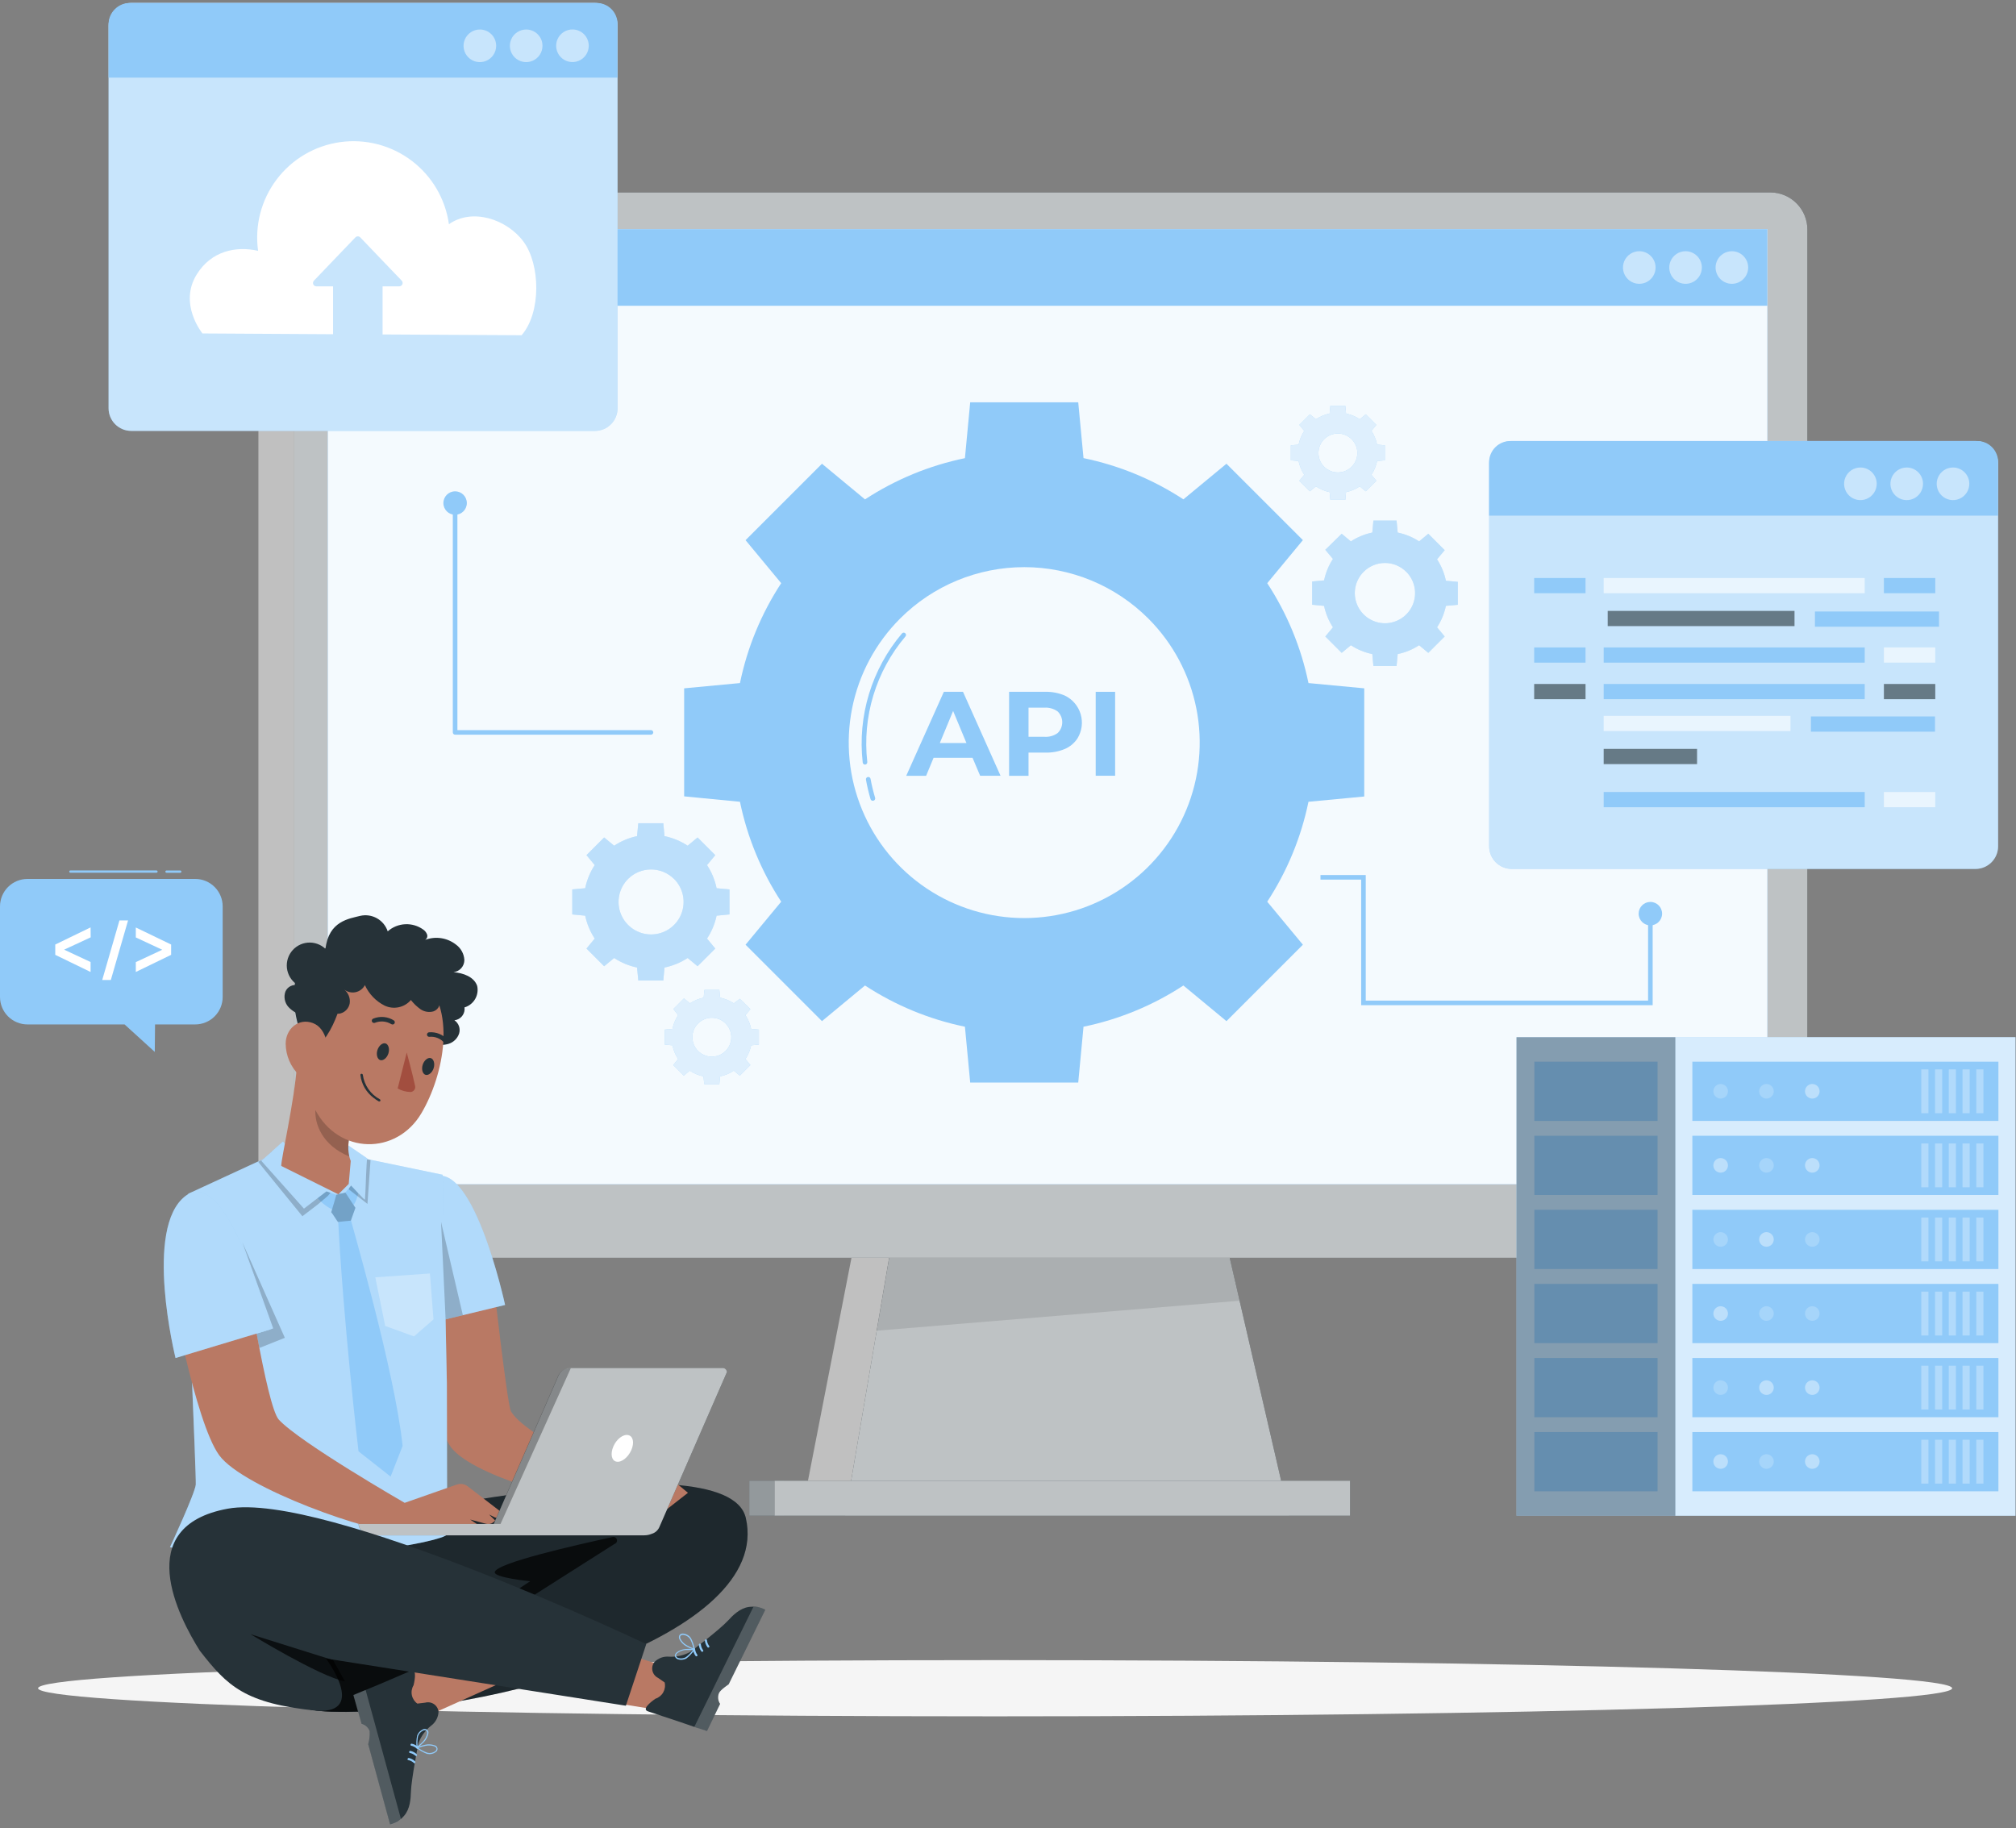 <svg width="440" height="399" viewBox="0 0 440 399" fill="none" xmlns="http://www.w3.org/2000/svg">
<rect x="0" y="0" width="440" height="399" fill="#808080" stroke="none"/>
<g clip-path="url(#clip0_1_586)">
<path d="M426.06 368.49C426.06 371.87 332.54 374.62 217.18 374.62C101.82 374.62 8.31 371.87 8.31 368.49C8.31 365.11 101.82 362.35 217.18 362.35C332.54 362.35 426.06 365.1 426.06 368.49Z" fill="#F5F5F5"/>
<path d="M171.17 323.19H163.53V330.83H171.17V323.19Z" fill="#263238"/>
<path opacity="0.5" d="M65.51 42H89.14V274.54H63.72C61.779 274.54 59.917 273.769 58.544 272.396C57.171 271.023 56.4 269.161 56.4 267.22V51.12C56.399 49.923 56.633 48.737 57.091 47.631C57.548 46.524 58.219 45.519 59.065 44.672C59.911 43.825 60.916 43.153 62.021 42.694C63.127 42.236 64.313 42 65.51 42Z" fill="white"/>
<path opacity="0.5" d="M186.62 270.53L176.22 323.82H191.31L203.35 270.97L186.62 270.53Z" fill="white"/>
<path opacity="0.5" d="M171.17 323.19H163.53V330.83H171.17V323.19Z" fill="white"/>
<path d="M281.38 330.83H184.46L198.23 250.07H262.73L281.38 330.83Z" fill="#263238"/>
<path opacity="0.7" d="M281.38 330.83H184.46L198.23 250.07H262.73L281.38 330.83Z" fill="white"/>
<path opacity="0.1" d="M268.35 274.54H194.02L191.31 290.45L270.51 283.91L268.35 274.54Z" fill="black"/>
<path d="M294.66 323.19H169.03V330.83H294.66V323.19Z" fill="#263238"/>
<g opacity="0.7">
<path d="M294.66 323.19H169.03V330.83H294.66V323.19Z" fill="white"/>
</g>
<path d="M72.23 42H386.47C388.612 42.029 390.656 42.904 392.155 44.435C393.654 45.966 394.486 48.028 394.47 50.17V266.37C394.486 268.512 393.654 270.574 392.155 272.105C390.656 273.636 388.612 274.511 386.47 274.54H72.23C70.088 274.511 68.044 273.636 66.545 272.105C65.046 270.574 64.214 268.512 64.23 266.37V50.18C64.211 48.036 65.042 45.972 66.542 44.439C68.041 42.906 70.086 42.029 72.23 42Z" fill="#263238"/>
<g opacity="0.7">
<path d="M72.23 42H386.47C388.612 42.029 390.656 42.904 392.155 44.435C393.654 45.966 394.486 48.028 394.47 50.17V266.37C394.486 268.512 393.654 270.574 392.155 272.105C390.656 273.636 388.612 274.511 386.47 274.54H72.23C70.088 274.511 68.044 273.636 66.545 272.105C65.046 270.574 64.214 268.512 64.23 266.37V50.18C64.211 48.036 65.042 45.972 66.542 44.439C68.041 42.906 70.086 42.029 72.23 42Z" fill="white"/>
</g>
<path d="M385.73 50.01H71.55V258.47H385.73V50.01Z" fill="#90CAF9"/>
<path opacity="0.9" d="M385.73 50.01H71.55V258.47H385.73V50.01Z" fill="white"/>
<path d="M385.73 50.01H71.55V66.74H385.73V50.01Z" fill="#90CAF9"/>
<path opacity="0.5" d="M381.55 58.38C381.552 59.084 381.345 59.774 380.955 60.361C380.565 60.947 380.01 61.405 379.359 61.676C378.709 61.947 377.993 62.019 377.302 61.883C376.61 61.747 375.975 61.408 375.476 60.911C374.977 60.413 374.637 59.779 374.499 59.088C374.361 58.397 374.431 57.681 374.7 57.03C374.969 56.379 375.425 55.822 376.011 55.431C376.597 55.039 377.285 54.83 377.99 54.83C378.932 54.83 379.836 55.204 380.504 55.869C381.171 56.535 381.547 57.438 381.55 58.38Z" fill="white"/>
<path opacity="0.5" d="M371.44 58.38C371.442 59.085 371.235 59.775 370.844 60.362C370.454 60.949 369.898 61.406 369.247 61.677C368.596 61.948 367.879 62.019 367.188 61.882C366.496 61.745 365.861 61.406 365.363 60.907C364.864 60.409 364.525 59.774 364.388 59.082C364.251 58.391 364.322 57.674 364.593 57.023C364.864 56.372 365.321 55.816 365.908 55.426C366.495 55.035 367.185 54.828 367.89 54.83C368.831 54.833 369.732 55.208 370.397 55.873C371.062 56.538 371.437 57.439 371.44 58.38Z" fill="white"/>
<path opacity="0.5" d="M361.34 58.38C361.342 59.084 361.135 59.774 360.745 60.361C360.355 60.947 359.8 61.405 359.149 61.676C358.499 61.947 357.783 62.019 357.092 61.883C356.4 61.747 355.765 61.408 355.266 60.911C354.767 60.413 354.427 59.779 354.289 59.088C354.151 58.397 354.221 57.681 354.49 57.03C354.759 56.379 355.215 55.822 355.801 55.431C356.387 55.039 357.075 54.83 357.78 54.83C358.722 54.83 359.626 55.204 360.294 55.869C360.961 56.535 361.337 57.438 361.34 58.38Z" fill="white"/>
<path d="M129.8 188.82C128.798 190.359 128.092 192.072 127.72 193.87L124.9 194.13V199.59L127.72 199.86C128.099 201.641 128.804 203.336 129.8 204.86L128 207.04L131.86 210.9L134.04 209.1C135.563 210.097 137.259 210.803 139.04 211.18L139.31 214H144.77L145.03 211.18C146.828 210.808 148.541 210.102 150.08 209.1L152.25 210.9L156.11 207.04L154.31 204.86C155.314 203.339 156.024 201.643 156.4 199.86L159.21 199.59V194.13L156.4 193.87C156.028 192.07 155.319 190.356 154.31 188.82L156.11 186.65L152.25 182.79L150.08 184.59C148.544 183.581 146.83 182.872 145.03 182.5L144.77 179.69H139.31L139.04 182.5C137.257 182.876 135.561 183.586 134.04 184.59L131.86 182.79L128 186.65L129.8 188.82ZM147.1 191.82C148.099 192.811 148.781 194.076 149.059 195.454C149.338 196.833 149.201 198.264 148.665 199.565C148.129 200.865 147.219 201.978 146.051 202.76C144.882 203.543 143.507 203.961 142.1 203.961C140.693 203.961 139.318 203.543 138.149 202.76C136.981 201.978 136.071 200.865 135.535 199.565C134.999 198.264 134.862 196.833 135.141 195.454C135.419 194.076 136.101 192.811 137.1 191.82C138.432 190.504 140.231 189.767 142.104 189.771C143.977 189.775 145.773 190.518 147.1 191.84V191.82Z" fill="#90CAF9"/>
<path opacity="0.4" d="M129.8 188.82C128.798 190.359 128.092 192.072 127.72 193.87L124.9 194.13V199.59L127.72 199.86C128.099 201.641 128.804 203.336 129.8 204.86L128 207.04L131.86 210.9L134.04 209.1C135.563 210.097 137.259 210.803 139.04 211.18L139.31 214H144.77L145.03 211.18C146.828 210.808 148.541 210.102 150.08 209.1L152.25 210.9L156.11 207.04L154.31 204.86C155.314 203.339 156.024 201.643 156.4 199.86L159.21 199.59V194.13L156.4 193.87C156.028 192.07 155.319 190.356 154.31 188.82L156.11 186.65L152.25 182.79L150.08 184.59C148.544 183.581 146.83 182.872 145.03 182.5L144.77 179.69H139.31L139.04 182.5C137.257 182.876 135.561 183.586 134.04 184.59L131.86 182.79L128 186.65L129.8 188.82ZM147.1 191.82C148.099 192.811 148.781 194.076 149.059 195.454C149.338 196.833 149.201 198.264 148.665 199.565C148.129 200.865 147.219 201.978 146.051 202.76C144.882 203.543 143.507 203.961 142.1 203.961C140.693 203.961 139.318 203.543 138.149 202.76C136.981 201.978 136.071 200.865 135.535 199.565C134.999 198.264 134.862 196.833 135.141 195.454C135.419 194.076 136.101 192.811 137.1 191.82C138.432 190.504 140.231 189.767 142.104 189.771C143.977 189.775 145.773 190.518 147.1 191.84V191.82Z" fill="white"/>
<path d="M290.92 122C289.988 123.425 289.333 125.013 288.99 126.68L286.38 126.92V132L288.99 132.24C289.333 133.907 289.988 135.495 290.92 136.92L289.25 138.92L292.83 142.5L294.83 140.83C296.255 141.762 297.843 142.417 299.51 142.76L299.75 145.37H304.81L305.05 142.76C306.717 142.417 308.305 141.762 309.73 140.83L311.73 142.5L315.31 138.92L313.64 136.92C314.572 135.495 315.227 133.907 315.57 132.24L318.18 132V127L315.57 126.76C315.227 125.093 314.572 123.505 313.64 122.08L315.31 120.08L311.73 116.5L309.73 118.17C308.305 117.238 306.717 116.583 305.05 116.24L304.81 113.63H299.75L299.51 116.24C297.843 116.583 296.255 117.238 294.83 118.17L292.83 116.5L289.25 120L290.92 122ZM306.92 124.8C307.841 125.72 308.468 126.892 308.723 128.169C308.978 129.446 308.848 130.769 308.35 131.972C307.852 133.175 307.009 134.203 305.926 134.926C304.844 135.649 303.572 136.036 302.27 136.036C300.968 136.036 299.696 135.649 298.614 134.926C297.531 134.203 296.688 133.175 296.19 131.972C295.692 130.769 295.562 129.446 295.817 128.169C296.072 126.892 296.699 125.72 297.62 124.8C298.233 124.188 298.96 123.702 299.761 123.372C300.562 123.042 301.42 122.874 302.286 122.876C303.152 122.879 304.01 123.053 304.808 123.388C305.607 123.724 306.331 124.214 306.94 124.83L306.92 124.8Z" fill="#90CAF9"/>
<path opacity="0.4" d="M290.92 122C289.988 123.425 289.333 125.013 288.99 126.68L286.38 126.92V132L288.99 132.24C289.333 133.907 289.988 135.495 290.92 136.92L289.25 138.92L292.83 142.5L294.83 140.83C296.255 141.762 297.843 142.417 299.51 142.76L299.75 145.37H304.81L305.05 142.76C306.717 142.417 308.305 141.762 309.73 140.83L311.73 142.5L315.31 138.92L313.64 136.92C314.572 135.495 315.227 133.907 315.57 132.24L318.18 132V127L315.57 126.76C315.227 125.093 314.572 123.505 313.64 122.08L315.31 120.08L311.73 116.5L309.73 118.17C308.305 117.238 306.717 116.583 305.05 116.24L304.81 113.63H299.75L299.51 116.24C297.843 116.583 296.255 117.238 294.83 118.17L292.83 116.5L289.25 120L290.92 122ZM306.92 124.8C307.841 125.72 308.468 126.892 308.723 128.169C308.978 129.446 308.848 130.769 308.35 131.972C307.852 133.175 307.009 134.203 305.926 134.926C304.844 135.649 303.572 136.036 302.27 136.036C300.968 136.036 299.696 135.649 298.614 134.926C297.531 134.203 296.688 133.175 296.19 131.972C295.692 130.769 295.562 129.446 295.817 128.169C296.072 126.892 296.699 125.72 297.62 124.8C298.233 124.188 298.96 123.702 299.761 123.372C300.562 123.042 301.42 122.874 302.286 122.876C303.152 122.879 304.01 123.053 304.808 123.388C305.607 123.724 306.331 124.214 306.94 124.83L306.92 124.8Z" fill="white"/>
<path d="M284.66 94.05C284.066 94.965 283.645 95.982 283.42 97.05L281.73 97.2V100.47L283.42 100.63C283.642 101.699 284.063 102.716 284.66 103.63L283.58 104.93L285.89 107.24L287.2 106.16C288.111 106.764 289.129 107.189 290.2 107.41L290.36 109.1H293.62L293.78 107.41C294.851 107.189 295.869 106.764 296.78 106.16L298.08 107.24L300.39 104.93L299.32 103.63C299.917 102.716 300.338 101.699 300.56 100.63L302.25 100.47V97.2L300.56 97.04C300.334 95.972 299.914 94.956 299.32 94.04L300.39 92.74L298.08 90.43L296.78 91.51C295.867 90.91 294.849 90.486 293.78 90.26L293.62 88.58H290.36L290.2 90.26C289.131 90.486 288.113 90.91 287.2 91.51L285.89 90.43L283.58 92.74L284.66 94.05ZM295 95.86C295.596 96.454 296.002 97.211 296.167 98.036C296.332 98.861 296.249 99.716 295.928 100.493C295.607 101.271 295.062 101.935 294.363 102.403C293.663 102.871 292.841 103.12 292 103.12C291.159 103.12 290.337 102.871 289.637 102.403C288.938 101.935 288.393 101.271 288.072 100.493C287.751 99.716 287.668 98.861 287.833 98.036C287.998 97.211 288.404 96.454 289 95.86C289.797 95.066 290.875 94.62 292 94.62C293.125 94.62 294.203 95.066 295 95.86Z" fill="#90CAF9"/>
<path opacity="0.7" d="M284.66 94.05C284.066 94.965 283.645 95.982 283.42 97.05L281.73 97.2V100.47L283.42 100.63C283.642 101.699 284.063 102.716 284.66 103.63L283.58 104.93L285.89 107.24L287.2 106.16C288.111 106.764 289.129 107.189 290.2 107.41L290.36 109.1H293.62L293.78 107.41C294.851 107.189 295.869 106.764 296.78 106.16L298.08 107.24L300.39 104.93L299.32 103.63C299.917 102.716 300.338 101.699 300.56 100.63L302.25 100.47V97.2L300.56 97.04C300.334 95.972 299.914 94.956 299.32 94.04L300.39 92.74L298.08 90.43L296.78 91.51C295.867 90.91 294.849 90.486 293.78 90.26L293.62 88.58H290.36L290.2 90.26C289.131 90.486 288.113 90.91 287.2 91.51L285.89 90.43L283.58 92.74L284.66 94.05ZM295 95.86C295.596 96.454 296.002 97.211 296.167 98.036C296.332 98.861 296.249 99.716 295.928 100.493C295.607 101.271 295.062 101.935 294.363 102.403C293.663 102.871 292.841 103.12 292 103.12C291.159 103.12 290.337 102.871 289.637 102.403C288.938 101.935 288.393 101.271 288.072 100.493C287.751 99.716 287.668 98.861 287.833 98.036C287.998 97.211 288.404 96.454 289 95.86C289.797 95.066 290.875 94.62 292 94.62C293.125 94.62 294.203 95.066 295 95.86Z" fill="white"/>
<path d="M148 221.57C147.406 222.486 146.986 223.502 146.76 224.57L145.07 224.73V228L146.76 228.16C146.984 229.228 147.405 230.245 148 231.16L146.93 232.46L149.24 234.77L150.54 233.69C151.451 234.294 152.469 234.719 153.54 234.94L153.7 236.63H157L157.16 234.94C158.231 234.719 159.249 234.294 160.16 233.69L161.47 234.77L163.78 232.46L162.7 231.16C163.299 230.247 163.72 229.229 163.94 228.16L165.63 228V224.73L163.94 224.57C163.719 223.501 163.298 222.483 162.7 221.57L163.78 220.27L161.47 218L160.16 219C159.247 218.4 158.229 217.976 157.16 217.75L157 216.07H153.74L153.58 217.75C152.511 217.976 151.493 218.4 150.58 219L149.28 217.92L146.97 220.23L148 221.57ZM158.36 223.38C158.956 223.974 159.362 224.731 159.527 225.556C159.692 226.381 159.609 227.236 159.288 228.013C158.967 228.791 158.422 229.455 157.723 229.923C157.023 230.391 156.201 230.64 155.36 230.64C154.519 230.64 153.697 230.391 152.997 229.923C152.298 229.455 151.753 228.791 151.432 228.013C151.111 227.236 151.028 226.381 151.193 225.556C151.358 224.731 151.764 223.974 152.36 223.38C153.157 222.586 154.235 222.14 155.36 222.14C156.485 222.14 157.563 222.586 158.36 223.38Z" fill="#90CAF9"/>
<path opacity="0.7" d="M148 221.57C147.406 222.486 146.986 223.502 146.76 224.57L145.07 224.73V228L146.76 228.16C146.984 229.228 147.405 230.245 148 231.16L146.93 232.46L149.24 234.77L150.54 233.69C151.451 234.294 152.469 234.719 153.54 234.94L153.7 236.63H157L157.16 234.94C158.231 234.719 159.249 234.294 160.16 233.69L161.47 234.77L163.78 232.46L162.7 231.16C163.299 230.247 163.72 229.229 163.94 228.16L165.63 228V224.73L163.94 224.57C163.719 223.501 163.298 222.483 162.7 221.57L163.78 220.27L161.47 218L160.16 219C159.247 218.4 158.229 217.976 157.16 217.75L157 216.07H153.74L153.58 217.75C152.511 217.976 151.493 218.4 150.58 219L149.28 217.92L146.97 220.23L148 221.57ZM158.36 223.38C158.956 223.974 159.362 224.731 159.527 225.556C159.692 226.381 159.609 227.236 159.288 228.013C158.967 228.791 158.422 229.455 157.723 229.923C157.023 230.391 156.201 230.64 155.36 230.64C154.519 230.64 153.697 230.391 152.997 229.923C152.298 229.455 151.753 228.791 151.432 228.013C151.111 227.236 151.028 226.381 151.193 225.556C151.358 224.731 151.764 223.974 152.36 223.38C153.157 222.586 154.235 222.14 155.36 222.14C156.485 222.14 157.563 222.586 158.36 223.38Z" fill="white"/>
<path d="M170.5 127.29C166.154 133.925 163.101 141.322 161.5 149.09L149.32 150.24V173.82L161.5 175C163.103 182.771 166.156 190.17 170.5 196.81L162.72 206.2L179.4 222.88L188.79 215.1C195.43 219.444 202.829 222.497 210.6 224.1L211.75 236.28H235.33L236.48 224.1C244.248 222.499 251.645 219.446 258.28 215.1L267.68 222.88L284.36 206.2L276.58 196.81C280.925 190.171 283.979 182.771 285.58 175L297.75 173.85V150.24L285.58 149.09C283.977 141.322 280.924 133.926 276.58 127.29L284.36 117.89L267.68 101.22L258.28 108.99C251.644 104.646 244.248 101.593 236.48 99.99L235.33 87.81H211.75L210.6 100C202.829 101.603 195.43 104.656 188.79 109L179.4 101.22L162.72 117.9L170.5 127.29ZM250.62 135C255.977 140.356 259.625 147.18 261.104 154.61C262.582 162.04 261.824 169.741 258.925 176.74C256.027 183.739 251.118 189.72 244.819 193.929C238.52 198.138 231.115 200.384 223.54 200.384C215.965 200.384 208.56 198.138 202.261 193.929C195.962 189.72 191.053 183.739 188.155 176.74C185.256 169.741 184.498 162.04 185.976 154.61C187.455 147.18 191.103 140.356 196.46 135C203.644 127.821 213.384 123.789 223.54 123.789C233.696 123.789 243.436 127.821 250.62 135Z" fill="#90CAF9"/>
<path d="M212.26 165.4H203.76L202.13 169.33H197.79L206 151H210.18L218.37 169.32H213.92L212.26 165.4ZM210.93 162.18L208.02 155.18L205.12 162.18H210.93Z" fill="#90CAF9"/>
<path d="M232.4 151.82C233.229 152.217 233.966 152.783 234.562 153.483C235.158 154.182 235.601 154.999 235.861 155.881C236.121 156.762 236.193 157.689 236.073 158.6C235.952 159.511 235.641 160.387 235.16 161.17C234.487 162.194 233.527 162.998 232.4 163.48C231.06 164.035 229.62 164.304 228.17 164.27H224.48V169.33H220.24V151H228.17C229.622 150.97 231.064 151.249 232.4 151.82ZM230.84 160C231.157 159.695 231.409 159.329 231.581 158.925C231.753 158.52 231.841 158.085 231.841 157.645C231.841 157.205 231.753 156.77 231.581 156.365C231.409 155.961 231.157 155.595 230.84 155.29C230 154.683 228.974 154.39 227.94 154.46H224.48V160.82H227.94C228.973 160.893 229.998 160.603 230.84 160Z" fill="#90CAF9"/>
<path d="M239.14 151H243.38V169.32H239.14V151Z" fill="#90CAF9"/>
<path d="M188.79 166.88C188.666 166.881 188.545 166.835 188.453 166.752C188.361 166.668 188.302 166.554 188.29 166.43C187.723 161.398 188.19 156.304 189.664 151.459C191.138 146.615 193.587 142.123 196.86 138.26C196.903 138.21 196.955 138.169 197.013 138.139C197.072 138.11 197.136 138.092 197.201 138.086C197.267 138.081 197.332 138.089 197.395 138.11C197.457 138.13 197.515 138.162 197.565 138.205C197.615 138.248 197.656 138.3 197.686 138.358C197.715 138.417 197.733 138.481 197.739 138.546C197.744 138.612 197.736 138.677 197.715 138.74C197.695 138.802 197.663 138.86 197.62 138.91C194.434 142.67 192.051 147.043 190.618 151.758C189.186 156.474 188.734 161.433 189.29 166.33C189.301 166.462 189.261 166.594 189.177 166.696C189.093 166.799 188.972 166.865 188.84 166.88H188.79Z" fill="#90CAF9"/>
<path d="M190.48 174.78C190.371 174.782 190.265 174.747 190.178 174.682C190.092 174.617 190.029 174.525 190 174.42C189.588 173.026 189.254 171.611 189 170.18C188.988 170.114 188.989 170.047 189.004 169.982C189.018 169.917 189.045 169.855 189.083 169.8C189.121 169.745 189.169 169.699 189.226 169.663C189.282 169.626 189.344 169.602 189.41 169.59C189.476 169.578 189.543 169.579 189.608 169.594C189.673 169.608 189.735 169.635 189.79 169.673C189.845 169.711 189.891 169.759 189.928 169.816C189.964 169.872 189.988 169.934 190 170C190.259 171.397 190.592 172.779 191 174.14C191.037 174.267 191.022 174.404 190.958 174.52C190.895 174.637 190.787 174.723 190.66 174.76C190.603 174.782 190.541 174.789 190.48 174.78Z" fill="#90CAF9"/>
<path d="M142.08 160.36H99.33C99.197 160.36 99.07 160.307 98.976 160.214C98.883 160.12 98.83 159.993 98.83 159.86V109.8C98.83 109.667 98.883 109.54 98.976 109.446C99.07 109.353 99.197 109.3 99.33 109.3C99.463 109.3 99.59 109.353 99.683 109.446C99.777 109.54 99.83 109.667 99.83 109.8V159.36H142.08C142.213 159.36 142.34 159.413 142.434 159.506C142.527 159.6 142.58 159.727 142.58 159.86C142.577 159.992 142.524 160.118 142.431 160.211C142.338 160.304 142.212 160.357 142.08 160.36Z" fill="#90CAF9"/>
<path d="M99.33 112.36C100.744 112.36 101.89 111.214 101.89 109.8C101.89 108.386 100.744 107.24 99.33 107.24C97.916 107.24 96.77 108.386 96.77 109.8C96.77 111.214 97.916 112.36 99.33 112.36Z" fill="#90CAF9"/>
<path d="M360.2 201.98C361.614 201.98 362.76 200.834 362.76 199.42C362.76 198.006 361.614 196.86 360.2 196.86C358.786 196.86 357.64 198.006 357.64 199.42C357.64 200.834 358.786 201.98 360.2 201.98Z" fill="#90CAF9"/>
<path d="M360.7 219.4H297.08V191.99H288.2V190.99H298.08V218.4H359.7V199.05H360.7V219.4Z" fill="#90CAF9"/>
<path d="M439.88 226.39H330.99V330.83H439.88V226.39Z" fill="#90CAF9"/>
<path opacity="0.4" d="M439.88 226.39H330.99V330.83H439.88V226.39Z" fill="white"/>
<path opacity="0.4" d="M439.87 226.39H365.65V330.83H439.87V226.39Z" fill="white"/>
<path d="M436.16 231.73H369.36V244.66H436.16V231.73Z" fill="#90CAF9"/>
<path d="M436.16 247.9H369.36V260.83H436.16V247.9Z" fill="#90CAF9"/>
<path d="M436.16 264.06H369.36V276.99H436.16V264.06Z" fill="#90CAF9"/>
<path d="M436.16 280.23H369.36V293.16H436.16V280.23Z" fill="#90CAF9"/>
<path d="M436.16 296.4H369.36V309.33H436.16V296.4Z" fill="#90CAF9"/>
<path d="M436.16 312.57H369.36V325.5H436.16V312.57Z" fill="#90CAF9"/>
<path d="M361.77 231.73H334.88V244.66H361.77V231.73Z" fill="#90CAF9"/>
<path d="M361.77 247.9H334.88V260.83H361.77V247.9Z" fill="#90CAF9"/>
<path d="M361.77 264.06H334.88V276.99H361.77V264.06Z" fill="#90CAF9"/>
<path d="M361.77 280.23H334.88V293.16H361.77V280.23Z" fill="#90CAF9"/>
<path d="M361.77 296.4H334.88V309.33H361.77V296.4Z" fill="#90CAF9"/>
<path d="M361.77 312.57H334.88V325.5H361.77V312.57Z" fill="#90CAF9"/>
<path opacity="0.3" d="M432.89 233.41H431.33V242.98H432.89V233.41Z" fill="white"/>
<path opacity="0.3" d="M429.89 233.41H428.33V242.98H429.89V233.41Z" fill="white"/>
<path opacity="0.3" d="M426.89 233.41H425.33V242.98H426.89V233.41Z" fill="white"/>
<path opacity="0.3" d="M423.89 233.41H422.33V242.98H423.89V233.41Z" fill="white"/>
<path opacity="0.3" d="M420.89 233.41H419.33V242.98H420.89V233.41Z" fill="white"/>
<path opacity="0.3" d="M432.89 249.58H431.33V259.14H432.89V249.58Z" fill="white"/>
<path opacity="0.3" d="M429.89 249.58H428.33V259.14H429.89V249.58Z" fill="white"/>
<path opacity="0.3" d="M426.89 249.58H425.33V259.14H426.89V249.58Z" fill="white"/>
<path opacity="0.3" d="M423.89 249.58H422.33V259.14H423.89V249.58Z" fill="white"/>
<path opacity="0.3" d="M420.89 249.58H419.33V259.14H420.89V249.58Z" fill="white"/>
<path opacity="0.3" d="M432.89 265.75H431.33V275.31H432.89V265.75Z" fill="white"/>
<path opacity="0.3" d="M429.89 265.75H428.33V275.31H429.89V265.75Z" fill="white"/>
<path opacity="0.3" d="M426.89 265.75H425.33V275.31H426.89V265.75Z" fill="white"/>
<path opacity="0.3" d="M423.89 265.75H422.33V275.31H423.89V265.75Z" fill="white"/>
<path opacity="0.3" d="M420.89 265.75H419.33V275.31H420.89V265.75Z" fill="white"/>
<path opacity="0.3" d="M432.89 281.92H431.33V291.49H432.89V281.92Z" fill="white"/>
<path opacity="0.3" d="M429.89 281.92H428.33V291.49H429.89V281.92Z" fill="white"/>
<path opacity="0.3" d="M426.89 281.92H425.33V291.49H426.89V281.92Z" fill="white"/>
<path opacity="0.3" d="M423.89 281.92H422.33V291.49H423.89V281.92Z" fill="white"/>
<path opacity="0.3" d="M420.89 281.92H419.33V291.49H420.89V281.92Z" fill="white"/>
<path opacity="0.3" d="M432.89 298.09H431.33V307.65H432.89V298.09Z" fill="white"/>
<path opacity="0.3" d="M429.89 298.09H428.33V307.65H429.89V298.09Z" fill="white"/>
<path opacity="0.3" d="M426.89 298.09H425.33V307.65H426.89V298.09Z" fill="white"/>
<path opacity="0.3" d="M423.89 298.09H422.33V307.65H423.89V298.09Z" fill="white"/>
<path opacity="0.3" d="M420.89 298.09H419.33V307.65H420.89V298.09Z" fill="white"/>
<path opacity="0.3" d="M432.89 314.25H431.33V323.82H432.89V314.25Z" fill="white"/>
<path opacity="0.3" d="M429.89 314.25H428.33V323.82H429.89V314.25Z" fill="white"/>
<path opacity="0.3" d="M426.89 314.25H425.33V323.82H426.89V314.25Z" fill="white"/>
<path opacity="0.3" d="M423.89 314.25H422.33V323.82H423.89V314.25Z" fill="white"/>
<path opacity="0.3" d="M420.89 314.25H419.33V323.82H420.89V314.25Z" fill="white"/>
<path opacity="0.2" d="M377.13 238.19C377.13 238.504 377.037 238.812 376.862 239.073C376.687 239.335 376.439 239.539 376.148 239.659C375.858 239.779 375.538 239.811 375.23 239.749C374.921 239.688 374.638 239.537 374.416 239.314C374.193 239.092 374.042 238.809 373.981 238.5C373.919 238.192 373.951 237.872 374.071 237.582C374.191 237.291 374.395 237.043 374.657 236.868C374.918 236.693 375.226 236.6 375.54 236.6C375.962 236.6 376.366 236.768 376.664 237.066C376.962 237.364 377.13 237.768 377.13 238.19Z" fill="white"/>
<path opacity="0.2" d="M387.13 238.19C387.13 238.504 387.037 238.812 386.862 239.073C386.687 239.335 386.439 239.539 386.148 239.659C385.858 239.779 385.538 239.811 385.23 239.749C384.921 239.688 384.638 239.537 384.416 239.314C384.193 239.092 384.042 238.809 383.981 238.5C383.919 238.192 383.951 237.872 384.071 237.582C384.191 237.291 384.395 237.043 384.657 236.868C384.918 236.693 385.226 236.6 385.54 236.6C385.962 236.6 386.366 236.768 386.664 237.066C386.962 237.364 387.13 237.768 387.13 238.19Z" fill="white"/>
<path opacity="0.4" d="M397.13 238.19C397.13 238.504 397.037 238.812 396.862 239.073C396.687 239.335 396.439 239.539 396.148 239.659C395.858 239.779 395.538 239.811 395.23 239.749C394.921 239.688 394.638 239.537 394.416 239.314C394.193 239.092 394.042 238.809 393.981 238.5C393.919 238.192 393.951 237.872 394.071 237.582C394.191 237.291 394.395 237.043 394.657 236.868C394.918 236.693 395.226 236.6 395.54 236.6C395.962 236.6 396.366 236.768 396.664 237.066C396.962 237.364 397.13 237.768 397.13 238.19Z" fill="white"/>
<path opacity="0.4" d="M377.13 254.36C377.13 254.674 377.037 254.982 376.862 255.243C376.687 255.505 376.439 255.709 376.148 255.829C375.858 255.949 375.538 255.981 375.23 255.919C374.921 255.858 374.638 255.707 374.416 255.484C374.193 255.262 374.042 254.979 373.981 254.67C373.919 254.362 373.951 254.042 374.071 253.752C374.191 253.461 374.395 253.213 374.657 253.038C374.918 252.863 375.226 252.77 375.54 252.77C375.962 252.77 376.366 252.938 376.664 253.236C376.962 253.534 377.13 253.938 377.13 254.36Z" fill="white"/>
<path opacity="0.2" d="M387.13 254.36C387.13 254.674 387.037 254.982 386.862 255.243C386.687 255.505 386.439 255.709 386.148 255.829C385.858 255.949 385.538 255.981 385.23 255.919C384.921 255.858 384.638 255.707 384.416 255.484C384.193 255.262 384.042 254.979 383.981 254.67C383.919 254.362 383.951 254.042 384.071 253.752C384.191 253.461 384.395 253.213 384.657 253.038C384.918 252.863 385.226 252.77 385.54 252.77C385.962 252.77 386.366 252.938 386.664 253.236C386.962 253.534 387.13 253.938 387.13 254.36Z" fill="white"/>
<path opacity="0.4" d="M397.13 254.36C397.13 254.674 397.037 254.982 396.862 255.243C396.687 255.505 396.439 255.709 396.148 255.829C395.858 255.949 395.538 255.981 395.23 255.919C394.921 255.858 394.638 255.707 394.416 255.484C394.193 255.262 394.042 254.979 393.981 254.67C393.919 254.362 393.951 254.042 394.071 253.752C394.191 253.461 394.395 253.213 394.657 253.038C394.918 252.863 395.226 252.77 395.54 252.77C395.962 252.77 396.366 252.938 396.664 253.236C396.962 253.534 397.13 253.938 397.13 254.36Z" fill="white"/>
<path opacity="0.2" d="M377.13 270.53C377.13 270.844 377.037 271.152 376.862 271.413C376.687 271.675 376.439 271.879 376.148 271.999C375.858 272.119 375.538 272.151 375.23 272.089C374.921 272.028 374.638 271.877 374.416 271.654C374.193 271.432 374.042 271.149 373.981 270.84C373.919 270.532 373.951 270.212 374.071 269.922C374.191 269.631 374.395 269.383 374.657 269.208C374.918 269.033 375.226 268.94 375.54 268.94C375.962 268.94 376.366 269.108 376.664 269.406C376.962 269.704 377.13 270.108 377.13 270.53Z" fill="white"/>
<path opacity="0.4" d="M387.13 270.53C387.13 270.844 387.037 271.152 386.862 271.413C386.687 271.675 386.439 271.879 386.148 271.999C385.858 272.119 385.538 272.151 385.23 272.089C384.921 272.028 384.638 271.877 384.416 271.654C384.193 271.432 384.042 271.149 383.981 270.84C383.919 270.532 383.951 270.212 384.071 269.922C384.191 269.631 384.395 269.383 384.657 269.208C384.918 269.033 385.226 268.94 385.54 268.94C385.962 268.94 386.366 269.108 386.664 269.406C386.962 269.704 387.13 270.108 387.13 270.53Z" fill="white"/>
<path opacity="0.2" d="M397.13 270.53C397.13 270.844 397.037 271.152 396.862 271.413C396.687 271.675 396.439 271.879 396.148 271.999C395.858 272.119 395.538 272.151 395.23 272.089C394.921 272.028 394.638 271.877 394.416 271.654C394.193 271.432 394.042 271.149 393.981 270.84C393.919 270.532 393.951 270.212 394.071 269.922C394.191 269.631 394.395 269.383 394.657 269.208C394.918 269.033 395.226 268.94 395.54 268.94C395.962 268.94 396.366 269.108 396.664 269.406C396.962 269.704 397.13 270.108 397.13 270.53Z" fill="white"/>
<path opacity="0.4" d="M377.13 286.7C377.13 287.014 377.037 287.322 376.862 287.583C376.687 287.845 376.439 288.049 376.148 288.169C375.858 288.289 375.538 288.321 375.23 288.259C374.921 288.198 374.638 288.047 374.416 287.824C374.193 287.602 374.042 287.319 373.981 287.01C373.919 286.702 373.951 286.382 374.071 286.092C374.191 285.801 374.395 285.553 374.657 285.378C374.918 285.203 375.226 285.11 375.54 285.11C375.962 285.11 376.366 285.278 376.664 285.576C376.962 285.874 377.13 286.278 377.13 286.7Z" fill="white"/>
<path opacity="0.2" d="M387.13 286.7C387.13 287.014 387.037 287.322 386.862 287.583C386.687 287.845 386.439 288.049 386.148 288.169C385.858 288.289 385.538 288.321 385.23 288.259C384.921 288.198 384.638 288.047 384.416 287.824C384.193 287.602 384.042 287.319 383.981 287.01C383.919 286.702 383.951 286.382 384.071 286.092C384.191 285.801 384.395 285.553 384.657 285.378C384.918 285.203 385.226 285.11 385.54 285.11C385.962 285.11 386.366 285.278 386.664 285.576C386.962 285.874 387.13 286.278 387.13 286.7Z" fill="white"/>
<path opacity="0.2" d="M397.13 286.7C397.13 287.014 397.037 287.322 396.862 287.583C396.687 287.845 396.439 288.049 396.148 288.169C395.858 288.289 395.538 288.321 395.23 288.259C394.921 288.198 394.638 288.047 394.416 287.824C394.193 287.602 394.042 287.319 393.981 287.01C393.919 286.702 393.951 286.382 394.071 286.092C394.191 285.801 394.395 285.553 394.657 285.378C394.918 285.203 395.226 285.11 395.54 285.11C395.962 285.11 396.366 285.278 396.664 285.576C396.962 285.874 397.13 286.278 397.13 286.7Z" fill="white"/>
<path opacity="0.2" d="M377.13 302.87C377.13 303.184 377.037 303.492 376.862 303.753C376.687 304.015 376.439 304.219 376.148 304.339C375.858 304.459 375.538 304.491 375.23 304.429C374.921 304.368 374.638 304.217 374.416 303.994C374.193 303.772 374.042 303.489 373.981 303.18C373.919 302.872 373.951 302.552 374.071 302.262C374.191 301.971 374.395 301.723 374.657 301.548C374.918 301.373 375.226 301.28 375.54 301.28C375.962 301.28 376.366 301.448 376.664 301.746C376.962 302.044 377.13 302.448 377.13 302.87Z" fill="white"/>
<path opacity="0.4" d="M387.13 302.87C387.13 303.184 387.037 303.492 386.862 303.753C386.687 304.015 386.439 304.219 386.148 304.339C385.858 304.459 385.538 304.491 385.23 304.429C384.921 304.368 384.638 304.217 384.416 303.994C384.193 303.772 384.042 303.489 383.981 303.18C383.919 302.872 383.951 302.552 384.071 302.262C384.191 301.971 384.395 301.723 384.657 301.548C384.918 301.373 385.226 301.28 385.54 301.28C385.962 301.28 386.366 301.448 386.664 301.746C386.962 302.044 387.13 302.448 387.13 302.87Z" fill="white"/>
<path opacity="0.4" d="M397.13 302.87C397.13 303.184 397.037 303.492 396.862 303.753C396.687 304.015 396.439 304.219 396.148 304.339C395.858 304.459 395.538 304.491 395.23 304.429C394.921 304.368 394.638 304.217 394.416 303.994C394.193 303.772 394.042 303.489 393.981 303.18C393.919 302.872 393.951 302.552 394.071 302.262C394.191 301.971 394.395 301.723 394.657 301.548C394.918 301.373 395.226 301.28 395.54 301.28C395.962 301.28 396.366 301.448 396.664 301.746C396.962 302.044 397.13 302.448 397.13 302.87Z" fill="white"/>
<path opacity="0.4" d="M377.13 319C377.13 319.314 377.037 319.622 376.862 319.883C376.687 320.145 376.439 320.349 376.148 320.469C375.858 320.589 375.538 320.621 375.23 320.559C374.921 320.498 374.638 320.347 374.416 320.124C374.193 319.902 374.042 319.619 373.981 319.31C373.919 319.002 373.951 318.682 374.071 318.392C374.191 318.101 374.395 317.853 374.657 317.678C374.918 317.503 375.226 317.41 375.54 317.41C375.962 317.41 376.366 317.578 376.664 317.876C376.962 318.174 377.13 318.578 377.13 319Z" fill="white"/>
<path opacity="0.2" d="M387.13 319C387.13 319.314 387.037 319.622 386.862 319.883C386.687 320.145 386.439 320.349 386.148 320.469C385.858 320.589 385.538 320.621 385.23 320.559C384.921 320.498 384.638 320.347 384.416 320.124C384.193 319.902 384.042 319.619 383.981 319.31C383.919 319.002 383.951 318.682 384.071 318.392C384.191 318.101 384.395 317.853 384.657 317.678C384.918 317.503 385.226 317.41 385.54 317.41C385.962 317.41 386.366 317.578 386.664 317.876C386.962 318.174 387.13 318.578 387.13 319Z" fill="white"/>
<path opacity="0.4" d="M397.13 319C397.13 319.314 397.037 319.622 396.862 319.883C396.687 320.145 396.439 320.349 396.148 320.469C395.858 320.589 395.538 320.621 395.23 320.559C394.921 320.498 394.638 320.347 394.416 320.124C394.193 319.902 394.042 319.619 393.981 319.31C393.919 319.002 393.951 318.682 394.071 318.392C394.191 318.101 394.395 317.853 394.657 317.678C394.918 317.503 395.226 317.41 395.54 317.41C395.962 317.41 396.366 317.578 396.664 317.876C396.962 318.174 397.13 318.578 397.13 319Z" fill="white"/>
<path opacity="0.3" d="M365.65 226.39H330.99V330.83H365.65V226.39Z" fill="black"/>
<path d="M431.15 96.26H329.95C327.222 96.26 325.01 98.472 325.01 101.2V184.72C325.01 187.448 327.222 189.66 329.95 189.66H431.15C433.878 189.66 436.09 187.448 436.09 184.72V101.2C436.09 98.472 433.878 96.26 431.15 96.26Z" fill="#90CAF9"/>
<path opacity="0.5" d="M431.15 96.26H329.95C327.222 96.26 325.01 98.472 325.01 101.2V184.72C325.01 187.448 327.222 189.66 329.95 189.66H431.15C433.878 189.66 436.09 187.448 436.09 184.72V101.2C436.09 98.472 433.878 96.26 431.15 96.26Z" fill="white"/>
<path d="M329.64 96.26H431.54C432.747 96.26 433.904 96.739 434.757 97.593C435.611 98.446 436.09 99.603 436.09 100.81V112.55H325V100.89C325 100.281 325.12 99.678 325.353 99.116C325.587 98.553 325.929 98.043 326.36 97.612C326.791 97.183 327.302 96.842 327.865 96.609C328.428 96.377 329.031 96.259 329.64 96.26Z" fill="#90CAF9"/>
<path opacity="0.5" d="M429.81 105.59C429.812 106.295 429.605 106.985 429.214 107.572C428.824 108.159 428.268 108.616 427.617 108.887C426.966 109.158 426.249 109.229 425.558 109.092C424.866 108.955 424.231 108.616 423.733 108.117C423.234 107.619 422.895 106.984 422.758 106.292C422.621 105.601 422.692 104.884 422.963 104.233C423.234 103.582 423.691 103.026 424.278 102.636C424.865 102.245 425.555 102.038 426.26 102.04C426.726 102.04 427.188 102.132 427.619 102.31C428.049 102.489 428.441 102.75 428.77 103.08C429.1 103.409 429.361 103.801 429.54 104.231C429.718 104.662 429.81 105.124 429.81 105.59Z" fill="white"/>
<path opacity="0.5" d="M419.71 105.59C419.712 106.295 419.505 106.984 419.115 107.571C418.725 108.157 418.17 108.615 417.519 108.886C416.869 109.157 416.153 109.229 415.462 109.093C414.77 108.957 414.135 108.618 413.636 108.121C413.137 107.623 412.797 106.989 412.659 106.298C412.521 105.607 412.591 104.891 412.86 104.24C413.129 103.589 413.585 103.032 414.171 102.641C414.757 102.249 415.445 102.04 416.15 102.04C417.092 102.04 417.996 102.414 418.664 103.079C419.331 103.745 419.707 104.648 419.71 105.59Z" fill="white"/>
<path opacity="0.5" d="M409.6 105.59C409.602 106.295 409.395 106.985 409.004 107.572C408.614 108.159 408.058 108.616 407.407 108.887C406.756 109.158 406.039 109.229 405.348 109.092C404.656 108.955 404.021 108.616 403.523 108.117C403.024 107.619 402.685 106.984 402.548 106.292C402.411 105.601 402.482 104.884 402.753 104.233C403.024 103.582 403.481 103.026 404.068 102.636C404.655 102.245 405.345 102.038 406.05 102.04C406.516 102.04 406.978 102.132 407.408 102.31C407.839 102.489 408.231 102.75 408.56 103.08C408.89 103.409 409.151 103.801 409.33 104.231C409.508 104.662 409.6 105.124 409.6 105.59Z" fill="white"/>
<path opacity="0.6" d="M406.98 126.16H350.01V129.48H406.98V126.16Z" fill="white"/>
<path opacity="0.6" d="M391.66 133.34H350.89V136.66H391.66V133.34Z" fill="#263238"/>
<path d="M422.38 126.16H411.17V129.48H422.38V126.16Z" fill="#90CAF9"/>
<path d="M346.05 126.16H334.84V129.48H346.05V126.16Z" fill="#90CAF9"/>
<path d="M406.98 141.31H350.01V144.63H406.98V141.31Z" fill="#90CAF9"/>
<path opacity="0.6" d="M422.38 141.31H411.17V144.63H422.38V141.31Z" fill="white"/>
<path d="M346.05 141.31H334.84V144.63H346.05V141.31Z" fill="#90CAF9"/>
<path d="M406.98 172.87H350.01V176.19H406.98V172.87Z" fill="#90CAF9"/>
<path opacity="0.6" d="M422.38 172.87H411.17V176.19H422.38V172.87Z" fill="white"/>
<path d="M406.98 149.29H350.01V152.61H406.98V149.29Z" fill="#90CAF9"/>
<path opacity="0.6" d="M422.38 149.29H411.17V152.61H422.38V149.29Z" fill="#263238"/>
<path opacity="0.6" d="M346.05 149.29H334.84V152.61H346.05V149.29Z" fill="#263238"/>
<path d="M423.2 133.47H396.12V136.79H423.2V133.47Z" fill="#90CAF9"/>
<path opacity="0.6" d="M390.78 156.25H350.01V159.57H390.78V156.25Z" fill="white"/>
<path d="M422.32 156.38H395.24V159.7H422.32V156.38Z" fill="#90CAF9"/>
<path opacity="0.6" d="M370.39 163.46H350.01V166.78H370.39V163.46Z" fill="#263238"/>
<path d="M129.84 0.65H28.64C25.912 0.65 23.7 2.862 23.7 5.59V89.11C23.7 91.838 25.912 94.05 28.64 94.05H129.84C132.568 94.05 134.78 91.838 134.78 89.11V5.59C134.78 2.862 132.568 0.65 129.84 0.65Z" fill="#90CAF9"/>
<path opacity="0.5" d="M129.84 0.65H28.64C25.912 0.65 23.7 2.862 23.7 5.59V89.11C23.7 91.838 25.912 94.05 28.64 94.05H129.84C132.568 94.05 134.78 91.838 134.78 89.11V5.59C134.78 2.862 132.568 0.65 129.84 0.65Z" fill="white"/>
<path d="M28.32 0.65H130.23C131.437 0.65 132.594 1.129 133.447 1.983C134.301 2.836 134.78 3.993 134.78 5.2V16.94H23.7V5.28C23.7 4.054 24.186 2.878 25.053 2.01C25.919 1.142 27.094 0.653 28.32 0.65Z" fill="#90CAF9"/>
<path opacity="0.5" d="M128.5 10C128.498 10.706 128.286 11.396 127.891 11.981C127.496 12.566 126.935 13.021 126.281 13.287C125.627 13.553 124.908 13.619 124.217 13.475C123.526 13.332 122.892 12.986 122.398 12.482C121.904 11.977 121.57 11.338 121.441 10.643C121.311 9.949 121.391 9.232 121.67 8.583C121.948 7.934 122.414 7.383 123.007 7C123.6 6.616 124.294 6.418 125 6.43C125.936 6.443 126.829 6.826 127.485 7.494C128.141 8.163 128.505 9.064 128.5 10Z" fill="white"/>
<path opacity="0.5" d="M118.4 10C118.4 10.704 118.191 11.392 117.8 11.978C117.409 12.563 116.853 13.02 116.202 13.289C115.552 13.558 114.836 13.629 114.145 13.492C113.455 13.354 112.821 13.015 112.323 12.517C111.825 12.019 111.486 11.385 111.348 10.694C111.211 10.004 111.282 9.288 111.551 8.638C111.82 7.987 112.277 7.431 112.862 7.04C113.448 6.649 114.136 6.44 114.84 6.44C115.308 6.439 115.771 6.53 116.204 6.708C116.636 6.887 117.029 7.149 117.36 7.48C117.691 7.811 117.953 8.204 118.132 8.636C118.31 9.069 118.401 9.532 118.4 10Z" fill="white"/>
<path opacity="0.5" d="M108.29 10C108.29 10.704 108.081 11.393 107.689 11.979C107.298 12.565 106.741 13.021 106.09 13.29C105.439 13.559 104.723 13.629 104.032 13.491C103.341 13.353 102.707 13.013 102.209 12.514C101.712 12.015 101.373 11.38 101.237 10.688C101.101 9.997 101.173 9.281 101.444 8.631C101.715 7.98 102.173 7.425 102.759 7.035C103.346 6.645 104.035 6.438 104.74 6.44C105.207 6.44 105.669 6.532 106.101 6.711C106.532 6.89 106.924 7.153 107.254 7.483C107.584 7.814 107.845 8.207 108.023 8.638C108.2 9.07 108.291 9.533 108.29 10Z" fill="white"/>
<path d="M114.24 52.72C110.56 47.78 103.01 45.37 97.98 48.94C97.21 43.417 94.277 38.426 89.826 35.065C85.376 31.705 79.773 30.25 74.25 31.02C68.727 31.79 63.736 34.723 60.375 39.174C57.015 43.624 55.56 49.227 56.33 54.75C51.47 53.64 46.13 54.81 42.98 59.83C38.88 66.33 44.19 72.78 44.19 72.78L72.69 72.95V62.5H69.05C68.906 62.502 68.764 62.46 68.643 62.381C68.522 62.303 68.428 62.19 68.371 62.057C68.314 61.924 68.298 61.778 68.325 61.636C68.351 61.494 68.419 61.363 68.52 61.26L72.71 56.88L77.57 51.81C77.639 51.739 77.721 51.683 77.812 51.645C77.903 51.606 78.001 51.586 78.1 51.586C78.199 51.586 78.297 51.606 78.388 51.645C78.479 51.683 78.561 51.739 78.63 51.81L83.48 56.88L87.68 61.26C87.776 61.365 87.84 61.495 87.864 61.636C87.888 61.776 87.871 61.92 87.815 62.051C87.759 62.182 87.667 62.294 87.549 62.373C87.431 62.453 87.292 62.497 87.15 62.5H83.5V73L113.84 73.17C118.16 68.21 117.93 57.66 114.24 52.72Z" fill="white"/>
<path d="M71.52 333.61C71.52 333.61 158.64 313.2 162.78 331.34C168.7 357.25 105.84 374.67 72.36 373.61C38.88 372.55 71.52 333.61 71.52 333.61Z" fill="#263238"/>
<path opacity="0.2" d="M71.52 333.61C71.52 333.61 158.64 313.2 162.78 331.34C168.7 357.25 105.84 374.67 72.36 373.61C38.88 372.55 71.52 333.61 71.52 333.61Z" fill="black"/>
<path opacity="0.7" d="M134.2 336.94L93.28 362.94L98.74 370.7C98.74 370.7 95.87 374.97 90.39 361.87L115.7 345.14C115.7 345.14 107.78 344.35 107.98 343.14C108.32 341.14 125.72 337.23 133.66 335.49C133.852 335.436 134.057 335.457 134.234 335.548C134.411 335.638 134.548 335.793 134.616 335.98C134.684 336.167 134.679 336.373 134.602 336.556C134.525 336.74 134.381 336.888 134.2 336.97V336.94Z" fill="black"/>
<path opacity="0.7" d="M91.8 360L98.9 371.5C90.138 373.02 81.252 373.72 72.36 373.59C69.442 373.569 66.55 373.045 63.81 372.04L61.32 367.48L66.68 356.68L91.8 360Z" fill="black"/>
<path d="M105.34 355.44L87.15 366.98L90.41 375.81L111.77 366.21L105.34 355.44Z" fill="#B97964"/>
<path d="M77.13 369.94L78.92 376.29C79.325 376.393 79.697 376.595 80.004 376.878C80.312 377.161 80.544 377.515 80.68 377.91C80.735 378.861 80.627 379.815 80.36 380.73L85.14 398.24C85.721 398.087 86.281 397.866 86.81 397.58C87.322 397.217 87.789 396.794 88.2 396.32C89.5 394.83 89.64 392.66 89.69 391.06C89.77 388.38 91.31 380.53 91.31 380.53C91.856 379.022 92.808 377.693 94.06 376.69C94.547 376.337 94.949 375.878 95.235 375.349C95.52 374.819 95.683 374.231 95.71 373.63C95.678 373.298 95.573 372.977 95.405 372.689C95.236 372.402 95.007 372.154 94.733 371.964C94.459 371.773 94.147 371.645 93.818 371.587C93.49 371.53 93.152 371.544 92.83 371.63L91.09 371.84C90.472 371.401 90.043 370.745 89.889 370.003C89.735 369.261 89.868 368.488 90.26 367.84C90.26 367.84 91.26 364.03 89.69 364.67C88.77 365.03 84.76 366.83 81.54 368.15L79.46 369L77.13 369.94Z" fill="#263238"/>
<path d="M90.64 384.71C90.662 384.662 90.668 384.607 90.658 384.555C90.647 384.503 90.62 384.456 90.58 384.42C90.201 384.063 89.73 383.817 89.22 383.71C88.94 383.71 88.82 384.1 89.09 384.16C89.54 384.252 89.958 384.462 90.3 384.77C90.32 384.797 90.345 384.819 90.375 384.834C90.404 384.849 90.437 384.857 90.47 384.857C90.503 384.857 90.536 384.849 90.565 384.834C90.595 384.819 90.621 384.797 90.64 384.77V384.71Z" fill="#90CAF9"/>
<path d="M91 383.16C91.022 383.112 91.028 383.057 91.018 383.005C91.007 382.953 90.98 382.906 90.94 382.87C90.561 382.514 90.09 382.272 89.58 382.17C89.3 382.11 89.17 382.55 89.45 382.61C89.9 382.702 90.318 382.912 90.66 383.22C90.683 383.244 90.712 383.263 90.744 383.274C90.776 383.285 90.81 383.288 90.843 383.283C90.876 383.278 90.908 383.266 90.935 383.246C90.963 383.226 90.985 383.2 91 383.17V383.16Z" fill="#90CAF9"/>
<path d="M91.3 381.59C91.32 381.54 91.325 381.484 91.315 381.431C91.304 381.378 91.278 381.329 91.24 381.29C90.854 380.939 90.381 380.698 89.87 380.59C89.6 380.53 89.47 380.97 89.75 381.03C90.198 381.126 90.613 381.34 90.95 381.65C90.974 381.674 91.003 381.692 91.036 381.702C91.068 381.713 91.102 381.715 91.136 381.709C91.169 381.703 91.201 381.689 91.228 381.668C91.254 381.648 91.276 381.621 91.29 381.59H91.3Z" fill="#90CAF9"/>
<path opacity="0.2" d="M79.46 369L77.13 370L78.92 376.35C79.325 376.453 79.697 376.655 80.004 376.938C80.312 377.221 80.544 377.575 80.68 377.97C80.735 378.921 80.627 379.875 80.36 380.79L85.14 398.3C85.721 398.147 86.281 397.926 86.81 397.64C87.07 397.45 87.3 397.26 87.52 397.07L79.81 368.9L79.46 369Z" fill="white"/>
<path d="M93.73 382.87C93.559 382.868 93.388 382.851 93.22 382.82C92.414 382.524 91.658 382.106 90.98 381.58L90.78 381.45L91 381.36C91.596 381.124 92.212 380.94 92.84 380.81C93.481 380.672 94.148 380.71 94.77 380.92C94.948 380.94 95.115 381.018 95.244 381.142C95.374 381.265 95.459 381.428 95.487 381.605C95.516 381.782 95.486 381.963 95.401 382.121C95.317 382.279 95.183 382.405 95.02 382.48C94.642 382.742 94.19 382.879 93.73 382.87ZM91.31 381.52C91.916 381.975 92.591 382.329 93.31 382.57C93.582 382.632 93.865 382.639 94.14 382.589C94.415 382.539 94.677 382.434 94.91 382.28C95.023 382.214 95.116 382.119 95.179 382.004C95.242 381.89 95.274 381.761 95.27 381.63C95.21 381.37 94.91 381.22 94.73 381.15C94.146 380.958 93.522 380.923 92.92 381.05C92.371 381.159 91.832 381.316 91.31 381.52Z" fill="#90CAF9"/>
<path d="M90.92 381.65V381.42C90.83 380.563 90.867 379.697 91.03 378.85C91.134 378.553 91.297 378.28 91.508 378.046C91.719 377.813 91.975 377.624 92.26 377.49C92.407 377.397 92.579 377.352 92.753 377.364C92.926 377.375 93.091 377.441 93.225 377.552C93.359 377.663 93.453 377.814 93.496 377.983C93.538 378.151 93.525 378.329 93.46 378.49C93.317 379.132 93.003 379.723 92.55 380.2C92.115 380.665 91.64 381.09 91.13 381.47L90.92 381.65ZM92.73 377.65C92.596 377.65 92.463 377.677 92.34 377.73C92.086 377.85 91.859 378.02 91.671 378.229C91.484 378.439 91.341 378.684 91.25 378.95C91.096 379.68 91.059 380.429 91.14 381.17C91.574 380.838 91.978 380.47 92.35 380.07C92.765 379.622 93.058 379.074 93.2 378.48C93.238 378.36 93.246 378.233 93.223 378.109C93.201 377.985 93.148 377.869 93.07 377.77C93.025 377.726 92.972 377.692 92.913 377.67C92.855 377.648 92.793 377.637 92.73 377.64V377.65Z" fill="#90CAF9"/>
<path d="M107.51 278.18C107.51 278.18 110.69 306.5 111.51 308.02C114.39 313.16 133.44 322.02 133.44 322.02L143.15 320.02L150.15 325.83L145.56 329.42L140.18 327.42C137.242 327.944 134.264 328.205 131.28 328.2C126.28 328.2 102.07 322.07 98.03 315.32C93.99 308.57 92.14 277.32 92.14 277.32L107.51 278.18Z" fill="#B97964"/>
<path d="M91.71 289.31C91.71 289.31 84.25 264.44 93.55 257.53C102.85 250.62 110.24 284.83 110.24 284.83L91.71 289.31Z" fill="#90CAF9"/>
<path opacity="0.3" d="M91.71 289.31C91.71 289.31 84.25 264.44 93.55 257.53C102.85 250.62 110.24 284.83 110.24 284.83L91.71 289.31Z" fill="white"/>
<path d="M97.6 334.81L97.53 301.81L96.61 256.41L77.34 252.41L60.34 251.66L41.1 260.55L40.65 271.63C40.65 271.63 42.85 322.49 42.73 324.03C42.58 325.91 37.1 337.7 37.1 337.7C61.48 343.26 98 336.49 97.6 334.81Z" fill="#90CAF9"/>
<path opacity="0.3" d="M97.6 334.81L97.53 301.81L96.61 256.41L77.34 252.41L60.34 251.66L41.1 260.55L40.65 271.63C40.65 271.63 42.85 322.49 42.73 324.03C42.58 325.91 37.1 337.7 37.1 337.7C61.48 343.26 98 336.49 97.6 334.81Z" fill="white"/>
<path d="M70 259C70 259 74.73 263.21 77.15 257.77L78.41 258.77C78.41 258.77 78.29 262.82 75.99 264.17C76.55 266.42 86.15 299.12 87.87 315.6L85.25 322.29L78.25 316.78C78.25 316.78 74.87 288.51 73.71 264.48C72.353 264.025 71.112 263.278 70.076 262.292C69.039 261.305 68.231 260.103 67.71 258.77L70 259Z" fill="#90CAF9"/>
<path opacity="0.2" d="M76.1 259.58L80.2 262.77L80.87 253.2L79.57 252.92L78.48 259.37L76.54 258.24L76.1 259.58Z" fill="black"/>
<path opacity="0.2" d="M56.35 253.57C56.28 253.57 66 265.46 66 265.46L69.3 262.94L71.57 261.02L72.16 260.3L59.29 251.36C58.699 251.991 58.064 252.579 57.39 253.12C57.03 253.236 56.681 253.387 56.35 253.57Z" fill="black"/>
<path d="M57.04 253.37L61.74 249.17L74.61 261.22L71.25 260.03L66.34 263.8L57.04 253.37Z" fill="#90CAF9"/>
<path d="M74.61 261.22C74.33 260.67 75.61 249.73 75.61 249.73L80.17 252.85C79.93 252.8 79.77 261.85 79.62 261.85C79.47 261.85 76.62 258.75 76.62 258.75L74.61 261.22Z" fill="#90CAF9"/>
<path opacity="0.2" d="M97.26 287.97L96.26 266.71L101.02 287.06L97.26 287.97Z" fill="black"/>
<path opacity="0.2" d="M56 291.07C56.6 290.95 59.63 289.95 59.63 289.95L52.9 271.17L62.17 292L56.6 294.22L56 291.07Z" fill="black"/>
<path opacity="0.3" d="M57.04 253.37L61.74 249.17L74.61 261.22L71.25 260.03L66.34 263.8L57.04 253.37Z" fill="white"/>
<path opacity="0.3" d="M74.61 261.22C74.33 260.67 75.61 249.73 75.61 249.73L80.17 252.85C79.93 252.8 79.77 261.85 79.62 261.85C79.47 261.85 76.62 258.75 76.62 258.75L74.61 261.22Z" fill="white"/>
<path opacity="0.3" d="M81.91 278.8L84.07 289.41L90.36 291.69L94.61 287.98L93.83 277.96L81.91 278.8Z" fill="white"/>
<path d="M75.38 260.3L73.38 260.78C73.38 260.78 73.31 260.91 73.38 260.83C73.45 260.75 72.29 264.6 72.29 264.6C72.61 264.89 73.68 266.74 73.8 266.71C73.92 266.68 76.57 266.43 76.57 266.43L77.57 263.63L75.38 260.3Z" fill="#90CAF9"/>
<path opacity="0.2" d="M75.38 260.3L73.38 260.78C73.38 260.78 73.31 260.91 73.38 260.83C73.45 260.75 72.29 264.6 72.29 264.6C72.61 264.89 73.68 266.74 73.8 266.71C73.92 266.68 76.57 266.43 76.57 266.43L77.57 263.63L75.38 260.3Z" fill="black"/>
<path d="M53.41 275.49C53.41 275.49 58.13 306.93 60.86 309.87C65.47 314.87 88.32 328.02 88.32 328.02L99.73 324.02C100.12 323.89 100.536 323.857 100.942 323.923C101.348 323.989 101.731 324.153 102.06 324.4L109.86 330.4L109.12 331.03C108.959 331.164 108.763 331.249 108.556 331.274C108.348 331.298 108.138 331.262 107.95 331.17L106.74 330.57L108.09 331.89L107.67 332.26C107.455 332.439 107.2 332.563 106.927 332.622C106.653 332.681 106.37 332.674 106.1 332.6L102.61 331.66L105.83 333.81C105.467 334.108 105.037 334.313 104.578 334.409C104.118 334.505 103.642 334.488 103.19 334.36L98.09 332.91C94.607 333.703 91.065 334.208 87.5 334.42C81.5 334.79 53.13 324.88 47.84 317.63C42.55 310.38 37.1 280.19 37.1 280.19L53.41 275.49Z" fill="#B97964"/>
<path d="M38.31 296.41C38.31 296.41 31.24 267.91 40.54 261C49.84 254.09 59.05 290.15 59.05 290.15L38.31 296.41Z" fill="#90CAF9"/>
<path opacity="0.3" d="M38.31 296.41C38.31 296.41 31.24 267.91 40.54 261C49.84 254.09 59.05 290.15 59.05 290.15L38.31 296.41Z" fill="white"/>
<path d="M99.18 222.69C99.773 222.626 100.323 222.352 100.731 221.918C101.139 221.483 101.377 220.916 101.402 220.32C101.428 219.725 101.239 219.14 100.869 218.672C100.5 218.204 99.975 217.884 99.39 217.77L93.88 217.22C94.14 220.76 94.403 224.297 94.67 227.83C95.73 228.15 96.86 228.15 97.92 227.83C98.448 227.663 98.929 227.374 99.325 226.986C99.721 226.599 100.021 226.124 100.2 225.6C100.366 225.07 100.356 224.5 100.173 223.976C99.989 223.452 99.641 223.001 99.18 222.69Z" fill="#263238"/>
<path d="M78.11 243.1L66.26 228.19C66.26 228.19 66.26 228.19 66.26 228.24C66.26 229.65 66.26 231.24 66.1 232.98C66.1 232.98 64.82 232.37 64.82 232.39C64.31 240.13 61.25 253.39 61.39 254.49L73.84 260.68L76.11 258.41L76.55 253.41C75.28 250.21 76.46 246.53 78.11 243.1Z" fill="#B97964"/>
<path opacity="0.2" d="M76.33 248.13L68.84 242.21C68.65 245.21 70.23 249.96 76.24 252.42C75.914 251.005 75.945 249.53 76.33 248.13Z" fill="black"/>
<path d="M68.79 220.8C66.34 230.8 65.41 235.65 68.79 242.21C73.94 252.07 86.53 252.15 91.95 243.02C96.82 234.81 100.02 219.79 91.55 212.96C89.674 211.461 87.449 210.46 85.082 210.051C82.716 209.642 80.284 209.837 78.013 210.619C75.743 211.402 73.707 212.745 72.094 214.525C70.481 216.305 69.345 218.463 68.79 220.8Z" fill="#B97964"/>
<path d="M70.9 207.18C73.9 202.18 81.9 201.37 84.83 205.32C85.26 205.91 80.52 206.05 81.06 206.02L78.28 213.93C77.73 213.62 76.37 213.93 75.22 215.57C75.22 215.57 73.43 226.45 67.79 229.49C62.26 221.85 62.89 207.2 70.9 207.18Z" fill="#263238"/>
<path d="M62.35 227.8C62.362 229.083 62.628 230.35 63.133 231.529C63.637 232.708 64.371 233.776 65.29 234.67C67.78 237.04 70.66 235.2 71.35 232.02C71.96 229.15 71.41 224.45 68.26 223.29C65.11 222.13 62.35 224.62 62.35 227.8Z" fill="#B97964"/>
<path d="M82.37 229.21C82.06 230.21 82.37 231.21 83 231.39C83.63 231.57 84.45 230.93 84.77 229.93C85.09 228.93 84.77 227.93 84.14 227.74C83.51 227.55 82.69 228.2 82.37 229.21Z" fill="#263238"/>
<path d="M92.25 232.42C91.94 233.42 92.25 234.42 92.88 234.6C93.51 234.78 94.34 234.14 94.65 233.14C94.96 232.14 94.65 231.14 94.02 230.95C93.39 230.76 92.57 231.41 92.25 232.42Z" fill="#263238"/>
<path d="M88.77 229.73C88.77 229.73 90.03 234.32 90.6 237.04C90.634 237.193 90.633 237.352 90.6 237.505C90.566 237.658 90.499 237.802 90.403 237.927C90.308 238.051 90.187 238.154 90.048 238.227C89.91 238.3 89.757 238.342 89.6 238.35C88.614 238.328 87.649 238.064 86.79 237.58L88.77 229.73Z" fill="#A24E3F"/>
<path d="M81.32 223.16C81.387 223.216 81.468 223.253 81.553 223.269C81.639 223.285 81.727 223.278 81.81 223.25C82.385 223.015 83.007 222.916 83.627 222.963C84.247 223.01 84.847 223.201 85.38 223.52C85.487 223.597 85.62 223.63 85.75 223.611C85.881 223.592 85.999 223.524 86.08 223.42C86.155 223.313 86.186 223.182 86.165 223.053C86.145 222.924 86.075 222.808 85.97 222.73C85.305 222.309 84.548 222.052 83.763 221.983C82.979 221.913 82.189 222.032 81.46 222.33C81.34 222.377 81.242 222.469 81.188 222.587C81.134 222.704 81.127 222.838 81.17 222.96C81.202 223.038 81.254 223.107 81.32 223.16Z" fill="#263238"/>
<path d="M97.5 227.84C97.596 227.819 97.686 227.775 97.76 227.71C97.851 227.618 97.902 227.494 97.902 227.365C97.902 227.236 97.851 227.112 97.76 227.02C97.255 226.425 96.614 225.961 95.892 225.665C95.17 225.369 94.387 225.251 93.61 225.32C93.48 225.342 93.363 225.414 93.285 225.52C93.207 225.627 93.173 225.759 93.19 225.89C93.2 225.954 93.222 226.015 93.255 226.07C93.289 226.125 93.333 226.173 93.385 226.211C93.437 226.249 93.496 226.277 93.559 226.292C93.621 226.307 93.686 226.31 93.75 226.3C94.366 226.245 94.987 226.342 95.557 226.582C96.127 226.823 96.629 227.2 97.02 227.68C97.08 227.745 97.155 227.794 97.239 227.822C97.323 227.85 97.413 227.856 97.5 227.84Z" fill="#263238"/>
<path d="M81.54 239.63C81.886 239.909 82.254 240.16 82.64 240.38C82.701 240.411 82.772 240.42 82.839 240.406C82.907 240.391 82.967 240.354 83.01 240.3C83.039 240.234 83.043 240.16 83.021 240.092C82.999 240.024 82.952 239.966 82.89 239.93C81.898 239.397 81.046 238.638 80.403 237.713C79.76 236.789 79.344 235.725 79.19 234.61C79.183 234.542 79.149 234.479 79.097 234.435C79.045 234.39 78.978 234.367 78.91 234.37C78.848 234.367 78.787 234.389 78.741 234.43C78.694 234.471 78.665 234.528 78.66 234.59C78.655 234.61 78.655 234.63 78.66 234.65C78.777 235.632 79.092 236.58 79.587 237.437C80.082 238.293 80.747 239.039 81.54 239.63Z" fill="#263238"/>
<path d="M104.15 215.2C103.47 213.2 101.09 212.36 98.98 212.2C99.638 212.123 100.243 211.806 100.681 211.31C101.119 210.813 101.357 210.172 101.35 209.51C101.309 208.847 101.121 208.201 100.799 207.62C100.477 207.039 100.03 206.537 99.49 206.15C98.552 205.421 97.441 204.946 96.266 204.771C95.091 204.596 93.89 204.727 92.78 205.15C92.978 205.032 93.129 204.849 93.207 204.632C93.285 204.415 93.287 204.178 93.21 203.96C93.046 203.526 92.753 203.152 92.37 202.89C91.225 202.067 89.835 201.657 88.427 201.728C87.019 201.799 85.676 202.346 84.62 203.28C84.219 202.071 83.382 201.056 82.273 200.431C81.164 199.806 79.861 199.616 78.62 199.9C76.23 200.52 71.73 201 71.04 207.11C70.525 206.619 69.912 206.244 69.241 206.01C68.57 205.775 67.856 205.686 67.148 205.749C66.44 205.812 65.753 206.025 65.134 206.374C64.514 206.724 63.977 207.201 63.557 207.775C63.136 208.348 62.843 209.005 62.697 209.701C62.551 210.396 62.555 211.115 62.708 211.81C62.862 212.504 63.162 213.157 63.588 213.726C64.014 214.296 64.557 214.767 65.18 215.11C64.616 214.925 64.002 214.961 63.463 215.212C62.925 215.463 62.502 215.909 62.28 216.46C62.085 217.022 62.044 217.626 62.16 218.21C62.276 218.793 62.545 219.335 62.94 219.78C63.748 220.65 64.789 221.268 65.94 221.56C67.008 221.907 68.153 221.942 69.24 221.66C69.778 221.507 70.267 221.216 70.658 220.817C71.049 220.417 71.329 219.921 71.47 219.38C71.59 219.95 71.915 220.456 72.383 220.802C72.851 221.149 73.43 221.312 74.01 221.26C74.588 221.173 75.123 220.906 75.54 220.496C75.957 220.087 76.233 219.556 76.33 218.98C76.406 218.402 76.327 217.815 76.102 217.278C75.878 216.74 75.514 216.272 75.05 215.92C75.393 216.209 75.797 216.418 76.231 216.53C76.666 216.643 77.12 216.656 77.561 216.57C78.001 216.484 78.417 216.3 78.776 216.031C79.136 215.763 79.431 215.417 79.64 215.02C80.526 216.954 82.042 218.53 83.94 219.49C84.898 219.943 85.979 220.07 87.016 219.849C88.053 219.629 88.989 219.074 89.68 218.27C90.274 219.033 90.975 219.706 91.76 220.27C92.159 220.547 92.613 220.735 93.091 220.821C93.569 220.907 94.059 220.89 94.53 220.77C94.994 220.63 95.394 220.33 95.66 219.924C95.925 219.518 96.038 219.032 95.98 218.55C96.721 219.213 97.617 219.679 98.585 219.904C99.553 220.129 100.563 220.107 101.52 219.84C102.452 219.525 103.236 218.878 103.721 218.022C104.206 217.166 104.359 216.162 104.15 215.2Z" fill="#263238"/>
<path d="M114.43 332.63H78.27C78.27 334.01 79.82 335.12 81.72 335.11H140.61C142.49 335.11 144 333.98 143.99 332.61L114.43 332.63Z" fill="#263238"/>
<path d="M141.15 335H108.15C107.909 335.017 107.67 334.94 107.483 334.786C107.297 334.631 107.178 334.411 107.15 334.17C107.152 334.081 107.169 333.993 107.2 333.91L121.9 300.23C122.145 299.72 122.534 299.294 123.02 299.004C123.505 298.714 124.065 298.574 124.63 298.6H157.63C157.871 298.58 158.109 298.655 158.296 298.808C158.482 298.961 158.602 299.18 158.63 299.42C158.629 299.513 158.609 299.605 158.57 299.69L143.88 333.38C143.632 333.886 143.241 334.309 142.756 334.597C142.271 334.884 141.713 335.025 141.15 335Z" fill="#263238"/>
<path opacity="0.7" d="M157.63 298.59H124.63C124.065 298.564 123.505 298.704 123.02 298.994C122.534 299.284 122.145 299.71 121.9 300.22L107.76 332.63H78.27C78.27 334.01 79.82 335.12 81.72 335.11H140.61C141.17 335.109 141.724 334.997 142.24 334.78C142.602 334.675 142.937 334.493 143.222 334.246C143.507 333.999 143.735 333.693 143.89 333.35L158.58 299.66C158.619 299.575 158.639 299.483 158.64 299.39C158.608 299.152 158.484 298.936 158.296 298.787C158.108 298.638 157.869 298.567 157.63 298.59Z" fill="white"/>
<path d="M137.78 316.53C137.06 318.14 135.62 319.25 134.54 319.03C133.46 318.81 133.17 317.33 133.87 315.71C134.57 314.09 136.02 313 137.1 313.23C138.18 313.46 138.5 314.87 137.78 316.53Z" fill="white"/>
<g opacity="0.3">
<path d="M121.85 300.22L107.71 332.63H109.24L124.58 298.63C124.02 298.6 123.463 298.735 122.978 299.017C122.493 299.3 122.101 299.718 121.85 300.22Z" fill="black"/>
</g>
<path d="M123.55 370L144.83 373.42L148.24 364.65L125.88 357.67L123.55 370Z" fill="#B97964"/>
<path d="M154.29 377.85L157.16 371.91C156.923 371.565 156.777 371.167 156.735 370.751C156.694 370.335 156.757 369.915 156.92 369.53C157.24 368.81 159.03 367.63 159.03 367.63L167.03 351.35C166.495 351.077 165.927 350.872 165.34 350.74C164.715 350.669 164.085 350.669 163.46 350.74C161.51 351.01 159.97 352.53 158.87 353.74C157.03 355.74 150.67 360.55 150.67 360.55C149.26 361.318 147.664 361.682 146.06 361.6C145.461 361.538 144.856 361.613 144.291 361.821C143.725 362.029 143.216 362.364 142.8 362.8C142.599 363.068 142.46 363.378 142.392 363.706C142.323 364.034 142.328 364.373 142.405 364.699C142.483 365.026 142.631 365.331 142.839 365.594C143.047 365.856 143.31 366.07 143.61 366.22L145.06 367.22C145.235 367.955 145.126 368.729 144.755 369.387C144.384 370.045 143.779 370.539 143.06 370.77C143.06 370.77 139.76 372.95 141.39 373.52C142.31 373.86 146.51 375.18 149.79 376.32L151.92 377.06L154.29 377.85Z" fill="#263238"/>
<path d="M154 357.83C153.948 357.85 153.905 357.886 153.876 357.933C153.847 357.98 153.834 358.035 153.84 358.09C153.899 358.607 154.092 359.1 154.4 359.52C154.57 359.75 154.96 359.52 154.79 359.27C154.511 358.904 154.338 358.468 154.29 358.01C154.29 357.976 154.282 357.942 154.265 357.912C154.249 357.882 154.225 357.857 154.195 357.839C154.166 357.821 154.133 357.81 154.099 357.809C154.065 357.807 154.031 357.815 154 357.83Z" fill="#90CAF9"/>
<path d="M152.67 358.75C152.62 358.771 152.579 358.808 152.552 358.855C152.525 358.902 152.513 358.956 152.52 359.01C152.569 359.528 152.759 360.023 153.07 360.44C153.24 360.67 153.63 360.44 153.46 360.19C153.184 359.823 153.014 359.387 152.97 358.93C152.966 358.898 152.955 358.866 152.937 358.839C152.919 358.811 152.896 358.788 152.868 358.771C152.84 358.754 152.809 358.743 152.776 358.739C152.744 358.736 152.711 358.739 152.68 358.75H152.67Z" fill="#90CAF9"/>
<path d="M151.4 359.74C151.35 359.761 151.309 359.798 151.282 359.845C151.255 359.892 151.243 359.946 151.25 360C151.302 360.519 151.496 361.014 151.81 361.43C151.97 361.65 152.36 361.43 152.19 361.18C151.919 360.81 151.75 360.376 151.7 359.92C151.698 359.887 151.688 359.854 151.67 359.826C151.653 359.797 151.63 359.773 151.601 359.756C151.573 359.738 151.541 359.727 151.507 359.725C151.474 359.722 151.441 359.727 151.41 359.74H151.4Z" fill="#90CAF9"/>
<path opacity="0.2" d="M156.92 369.53C157.24 368.81 159.03 367.63 159.03 367.63L167.03 351.35C166.495 351.077 165.927 350.872 165.34 350.74C165.02 350.74 164.72 350.74 164.43 350.74L151.53 376.94L151.89 377.06L154.27 377.89L157.14 371.95C156.9 371.599 156.753 371.192 156.715 370.769C156.676 370.345 156.747 369.919 156.92 369.53Z" fill="white"/>
<path d="M151.69 360.18L151.47 360.1L151.52 359.98L151.47 360.09C150.867 359.88 150.285 359.616 149.73 359.3C149.157 358.977 148.683 358.503 148.36 357.93C148.258 357.786 148.196 357.618 148.18 357.442C148.165 357.267 148.196 357.09 148.27 356.93C148.374 356.784 148.519 356.672 148.685 356.606C148.852 356.541 149.034 356.525 149.21 356.56C149.522 356.603 149.821 356.708 150.091 356.869C150.361 357.031 150.595 357.245 150.78 357.5C151.184 358.256 151.474 359.069 151.64 359.91L151.69 360.18ZM149.07 356.84C148.958 356.831 148.845 356.85 148.742 356.896C148.639 356.941 148.549 357.011 148.48 357.1C148.438 357.218 148.425 357.344 148.442 357.467C148.46 357.591 148.507 357.709 148.58 357.81C148.884 358.344 149.326 358.786 149.86 359.09C150.333 359.362 150.828 359.593 151.34 359.78C151.197 359.048 150.94 358.343 150.58 357.69C150.416 357.462 150.207 357.271 149.966 357.126C149.726 356.982 149.458 356.888 149.18 356.85L149.07 356.84Z" fill="#90CAF9"/>
<path d="M148.62 362.28C148.403 362.277 148.188 362.243 147.98 362.18C147.809 362.132 147.654 362.038 147.531 361.91C147.408 361.782 147.321 361.623 147.28 361.45C147.282 361.281 147.328 361.115 147.412 360.968C147.496 360.821 147.615 360.698 147.76 360.61C148.293 360.227 148.917 359.993 149.57 359.93C150.209 359.875 150.851 359.875 151.49 359.93H151.73L151.58 360.11C151.089 360.829 150.489 361.467 149.8 362C149.435 362.186 149.03 362.282 148.62 362.28ZM150.43 360.14C150.154 360.125 149.876 360.125 149.6 360.14C148.991 360.197 148.408 360.414 147.91 360.77C147.804 360.836 147.715 360.925 147.649 361.031C147.583 361.136 147.542 361.256 147.53 361.38C147.563 361.507 147.629 361.622 147.723 361.714C147.816 361.805 147.933 361.87 148.06 361.9C148.607 362.055 149.193 361.986 149.69 361.71C150.287 361.264 150.81 360.728 151.24 360.12L150.43 360.14Z" fill="#90CAF9"/>
<path d="M43.61 360.3C39.02 352.99 28.61 333.18 49.69 329.3C70.77 325.42 141.05 358.85 141.05 358.85L136.6 372.3L71.15 362C71.15 362 80.15 373.95 69.24 373.41C53.44 371.83 49.65 368.05 43.61 360.3Z" fill="#263238"/>
<path opacity="0.7" d="M72.7 362.35L54.7 356.7C54.7 356.7 69.76 365.91 75.29 367.01L72.7 362.35Z" fill="black"/>
<path d="M6 191.84H42.6C44.191 191.84 45.717 192.472 46.843 193.597C47.968 194.723 48.6 196.249 48.6 197.84V217.6C48.6 219.191 47.968 220.717 46.843 221.843C45.717 222.968 44.191 223.6 42.6 223.6H33.84L33.78 229.6L27.19 223.6H6C4.409 223.6 2.883 222.968 1.757 221.843C0.632 220.717 0 219.191 0 217.6V197.83C0.003 196.24 0.636 194.717 1.761 193.594C2.886 192.471 4.41 191.84 6 191.84Z" fill="#90CAF9"/>
<path d="M19.79 204.59L14 207.28L19.77 209.98V212.15L12.06 208.41V206.16L19.77 202.42L19.79 204.59Z" fill="white"/>
<path d="M37.35 206.16V208.41L29.64 212.15V210L35.41 207.3L29.64 204.61V202.44L37.35 206.16Z" fill="white"/>
<path d="M26.07 200.9L22.31 213.9H24.19L27.95 200.9H26.07Z" fill="white"/>
<path d="M34.15 190.49H15.36C15.294 190.49 15.23 190.464 15.183 190.417C15.136 190.37 15.11 190.306 15.11 190.24C15.11 190.174 15.136 190.11 15.183 190.063C15.23 190.016 15.294 189.99 15.36 189.99H34.15C34.216 189.99 34.28 190.016 34.327 190.063C34.374 190.11 34.4 190.174 34.4 190.24C34.4 190.306 34.374 190.37 34.327 190.417C34.28 190.464 34.216 190.49 34.15 190.49Z" fill="#90CAF9"/>
<path d="M39.34 190.5H36.34C36.274 190.5 36.21 190.474 36.163 190.427C36.116 190.38 36.09 190.316 36.09 190.25C36.09 190.184 36.116 190.12 36.163 190.073C36.21 190.026 36.274 190 36.34 190H39.34C39.406 190 39.47 190.026 39.517 190.073C39.564 190.12 39.59 190.184 39.59 190.25C39.59 190.316 39.564 190.38 39.517 190.427C39.47 190.474 39.406 190.5 39.34 190.5Z" fill="#90CAF9"/>
</g>
<defs>
<clipPath id="clip0_1_586">
<rect width="440" height="399" fill="white"/>
</clipPath>
</defs>
</svg>

